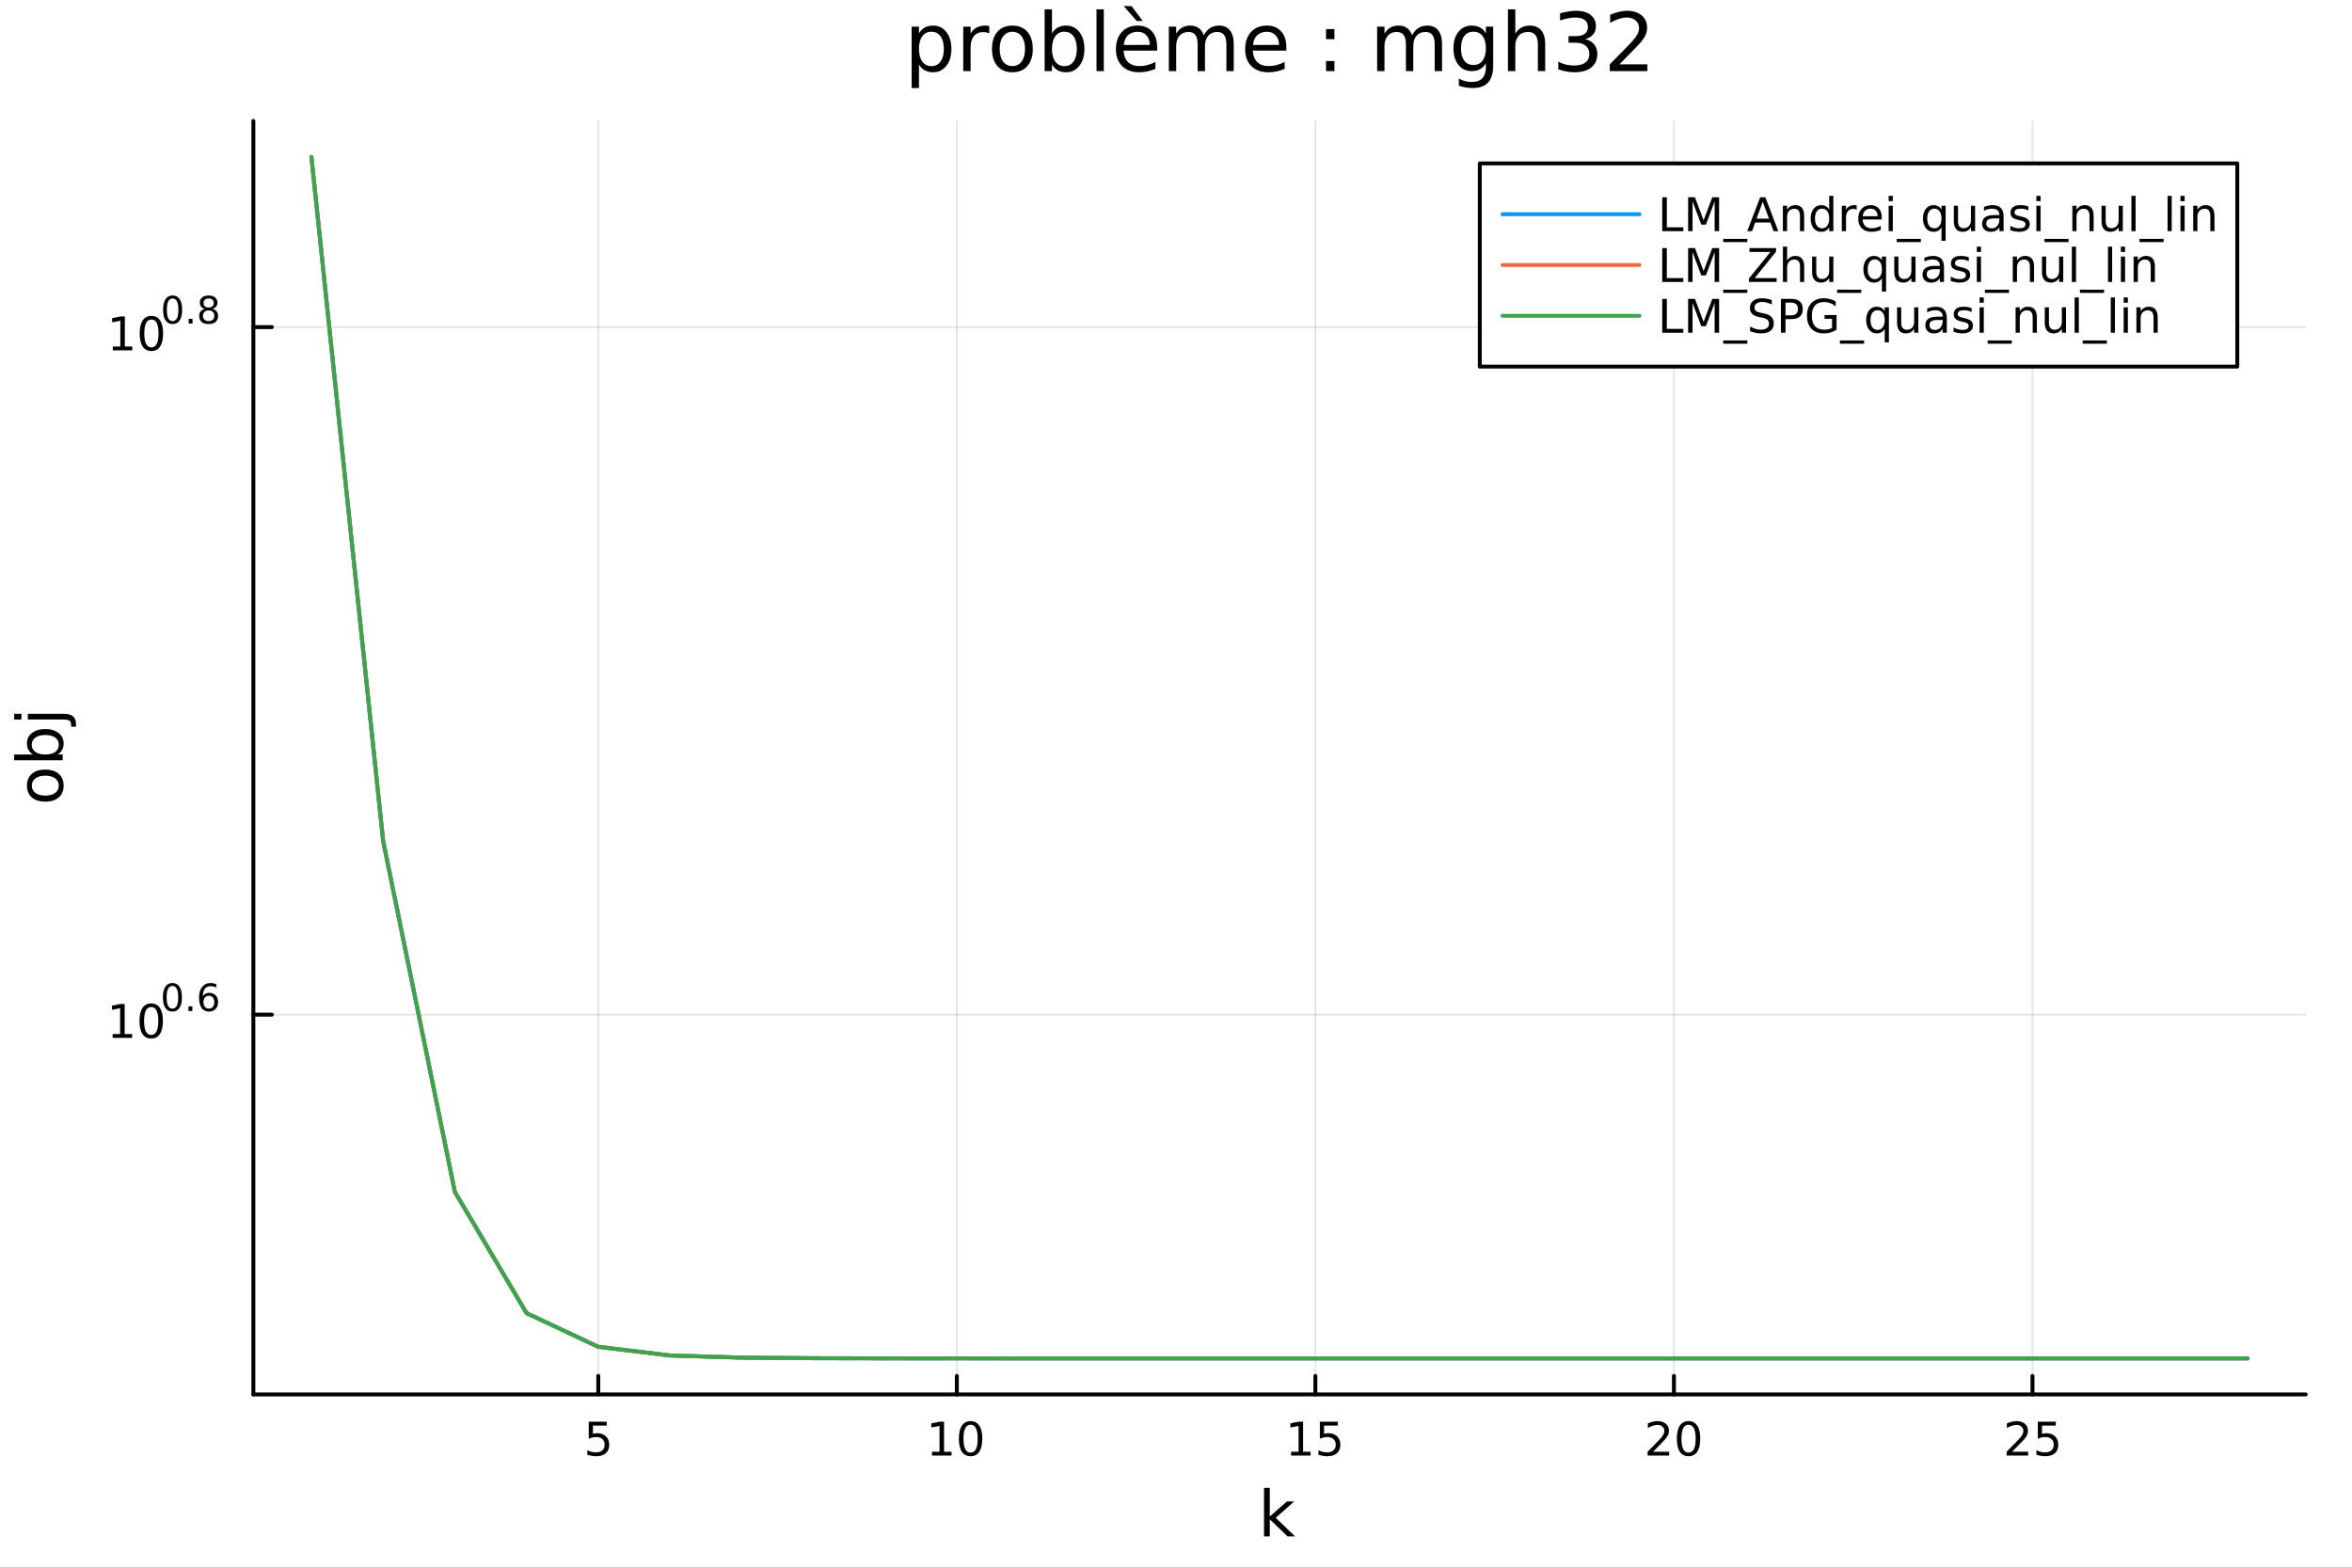 <?xml version="1.0" encoding="utf-8"?>
<svg xmlns="http://www.w3.org/2000/svg" xmlns:xlink="http://www.w3.org/1999/xlink" width="600" height="400" viewBox="0 0 2400 1600">
<rect x="0" y="0" width="2400" height="1600" fill="#333333" stroke="none"/>
<defs>
  <clipPath id="clip780">
    <rect x="0" y="0" width="2400" height="1600"/>
  </clipPath>
</defs>
<path clip-path="url(#clip780)" d="M0 1600 L2400 1600 L2400 0 L0 0  Z" fill="#ffffff" fill-rule="evenodd" fill-opacity="1"/>
<defs>
  <clipPath id="clip781">
    <rect x="480" y="0" width="1681" height="1600"/>
  </clipPath>
</defs>
<path clip-path="url(#clip780)" d="M258.519 1423.18 L2352.76 1423.18 L2352.76 123.472 L258.519 123.472  Z" fill="#ffffff" fill-rule="evenodd" fill-opacity="1"/>
<defs>
  <clipPath id="clip782">
    <rect x="258" y="123" width="2095" height="1301"/>
  </clipPath>
</defs>
<polyline clip-path="url(#clip782)" style="stroke:#000000; stroke-linecap:round; stroke-linejoin:round; stroke-width:2; stroke-opacity:0.1; fill:none" points="610.486,1423.18 610.486,123.472 "/>
<polyline clip-path="url(#clip782)" style="stroke:#000000; stroke-linecap:round; stroke-linejoin:round; stroke-width:2; stroke-opacity:0.1; fill:none" points="976.355,1423.18 976.355,123.472 "/>
<polyline clip-path="url(#clip782)" style="stroke:#000000; stroke-linecap:round; stroke-linejoin:round; stroke-width:2; stroke-opacity:0.1; fill:none" points="1342.22,1423.18 1342.22,123.472 "/>
<polyline clip-path="url(#clip782)" style="stroke:#000000; stroke-linecap:round; stroke-linejoin:round; stroke-width:2; stroke-opacity:0.1; fill:none" points="1708.09,1423.18 1708.09,123.472 "/>
<polyline clip-path="url(#clip782)" style="stroke:#000000; stroke-linecap:round; stroke-linejoin:round; stroke-width:2; stroke-opacity:0.1; fill:none" points="2073.96,1423.18 2073.96,123.472 "/>
<polyline clip-path="url(#clip780)" style="stroke:#000000; stroke-linecap:round; stroke-linejoin:round; stroke-width:4; stroke-opacity:1; fill:none" points="258.519,1423.18 2352.76,1423.18 "/>
<polyline clip-path="url(#clip780)" style="stroke:#000000; stroke-linecap:round; stroke-linejoin:round; stroke-width:4; stroke-opacity:1; fill:none" points="610.486,1423.18 610.486,1404.28 "/>
<polyline clip-path="url(#clip780)" style="stroke:#000000; stroke-linecap:round; stroke-linejoin:round; stroke-width:4; stroke-opacity:1; fill:none" points="976.355,1423.18 976.355,1404.28 "/>
<polyline clip-path="url(#clip780)" style="stroke:#000000; stroke-linecap:round; stroke-linejoin:round; stroke-width:4; stroke-opacity:1; fill:none" points="1342.22,1423.18 1342.22,1404.28 "/>
<polyline clip-path="url(#clip780)" style="stroke:#000000; stroke-linecap:round; stroke-linejoin:round; stroke-width:4; stroke-opacity:1; fill:none" points="1708.09,1423.18 1708.09,1404.28 "/>
<polyline clip-path="url(#clip780)" style="stroke:#000000; stroke-linecap:round; stroke-linejoin:round; stroke-width:4; stroke-opacity:1; fill:none" points="2073.96,1423.18 2073.96,1404.28 "/>
<path clip-path="url(#clip780)" d="M600.763 1451.02 L619.12 1451.02 L619.12 1454.96 L605.046 1454.96 L605.046 1463.43 Q606.064 1463.08 607.083 1462.92 Q608.101 1462.73 609.12 1462.73 Q614.907 1462.73 618.286 1465.9 Q621.666 1469.08 621.666 1474.49 Q621.666 1480.07 618.194 1483.17 Q614.722 1486.25 608.402 1486.25 Q606.226 1486.25 603.958 1485.88 Q601.712 1485.51 599.305 1484.77 L599.305 1480.07 Q601.388 1481.2 603.611 1481.76 Q605.833 1482.32 608.31 1482.32 Q612.314 1482.32 614.652 1480.21 Q616.99 1478.1 616.99 1474.49 Q616.99 1470.88 614.652 1468.77 Q612.314 1466.67 608.31 1466.67 Q606.435 1466.67 604.56 1467.08 Q602.708 1467.5 600.763 1468.38 L600.763 1451.02 Z" fill="#000000" fill-rule="nonzero" fill-opacity="1" /><path clip-path="url(#clip780)" d="M951.043 1481.64 L958.681 1481.64 L958.681 1455.28 L950.371 1456.95 L950.371 1452.69 L958.635 1451.02 L963.311 1451.02 L963.311 1481.64 L970.95 1481.64 L970.95 1485.58 L951.043 1485.58 L951.043 1481.64 Z" fill="#000000" fill-rule="nonzero" fill-opacity="1" /><path clip-path="url(#clip780)" d="M990.394 1454.1 Q986.783 1454.1 984.954 1457.66 Q983.149 1461.2 983.149 1468.33 Q983.149 1475.44 984.954 1479.01 Q986.783 1482.55 990.394 1482.55 Q994.029 1482.55 995.834 1479.01 Q997.663 1475.44 997.663 1468.33 Q997.663 1461.2 995.834 1457.66 Q994.029 1454.1 990.394 1454.1 M990.394 1450.39 Q996.204 1450.39 999.26 1455 Q1002.34 1459.58 1002.34 1468.33 Q1002.34 1477.06 999.26 1481.67 Q996.204 1486.25 990.394 1486.25 Q984.584 1486.25 981.505 1481.67 Q978.45 1477.06 978.45 1468.33 Q978.45 1459.58 981.505 1455 Q984.584 1450.39 990.394 1450.39 Z" fill="#000000" fill-rule="nonzero" fill-opacity="1" /><path clip-path="url(#clip780)" d="M1317.41 1481.64 L1325.05 1481.64 L1325.05 1455.28 L1316.74 1456.95 L1316.74 1452.69 L1325 1451.02 L1329.68 1451.02 L1329.68 1481.64 L1337.32 1481.64 L1337.32 1485.58 L1317.41 1485.58 L1317.41 1481.64 Z" fill="#000000" fill-rule="nonzero" fill-opacity="1" /><path clip-path="url(#clip780)" d="M1346.81 1451.02 L1365.16 1451.02 L1365.16 1454.96 L1351.09 1454.96 L1351.09 1463.43 Q1352.11 1463.08 1353.13 1462.92 Q1354.15 1462.73 1355.16 1462.73 Q1360.95 1462.73 1364.33 1465.9 Q1367.71 1469.08 1367.71 1474.49 Q1367.71 1480.07 1364.24 1483.17 Q1360.77 1486.25 1354.45 1486.25 Q1352.27 1486.25 1350 1485.88 Q1347.76 1485.51 1345.35 1484.77 L1345.35 1480.07 Q1347.43 1481.2 1349.65 1481.76 Q1351.88 1482.32 1354.35 1482.32 Q1358.36 1482.32 1360.7 1480.21 Q1363.03 1478.1 1363.03 1474.49 Q1363.03 1470.88 1360.7 1468.77 Q1358.36 1466.67 1354.35 1466.67 Q1352.48 1466.67 1350.6 1467.08 Q1348.75 1467.5 1346.81 1468.38 L1346.81 1451.02 Z" fill="#000000" fill-rule="nonzero" fill-opacity="1" /><path clip-path="url(#clip780)" d="M1686.87 1481.64 L1703.19 1481.64 L1703.19 1485.58 L1681.24 1485.58 L1681.24 1481.64 Q1683.9 1478.89 1688.49 1474.26 Q1693.09 1469.61 1694.27 1468.27 Q1696.52 1465.74 1697.4 1464.01 Q1698.3 1462.25 1698.3 1460.56 Q1698.3 1457.8 1696.36 1456.07 Q1694.44 1454.33 1691.33 1454.33 Q1689.14 1454.33 1686.68 1455.09 Q1684.25 1455.86 1681.47 1457.41 L1681.47 1452.69 Q1684.3 1451.55 1686.75 1450.97 Q1689.21 1450.39 1691.24 1450.39 Q1696.61 1450.39 1699.81 1453.08 Q1703 1455.77 1703 1460.26 Q1703 1462.39 1702.19 1464.31 Q1701.4 1466.2 1699.3 1468.8 Q1698.72 1469.47 1695.62 1472.69 Q1692.52 1475.88 1686.87 1481.64 Z" fill="#000000" fill-rule="nonzero" fill-opacity="1" /><path clip-path="url(#clip780)" d="M1723 1454.1 Q1719.39 1454.1 1717.56 1457.66 Q1715.76 1461.2 1715.76 1468.33 Q1715.76 1475.44 1717.56 1479.01 Q1719.39 1482.55 1723 1482.55 Q1726.64 1482.55 1728.44 1479.01 Q1730.27 1475.44 1730.27 1468.33 Q1730.27 1461.2 1728.44 1457.66 Q1726.64 1454.1 1723 1454.1 M1723 1450.39 Q1728.81 1450.39 1731.87 1455 Q1734.95 1459.58 1734.95 1468.33 Q1734.95 1477.06 1731.87 1481.67 Q1728.81 1486.25 1723 1486.25 Q1717.19 1486.25 1714.11 1481.67 Q1711.06 1477.06 1711.06 1468.33 Q1711.06 1459.58 1714.11 1455 Q1717.19 1450.39 1723 1450.39 Z" fill="#000000" fill-rule="nonzero" fill-opacity="1" /><path clip-path="url(#clip780)" d="M2053.23 1481.64 L2069.55 1481.64 L2069.55 1485.58 L2047.61 1485.58 L2047.61 1481.64 Q2050.27 1478.89 2054.85 1474.26 Q2059.46 1469.61 2060.64 1468.27 Q2062.89 1465.74 2063.77 1464.01 Q2064.67 1462.25 2064.67 1460.56 Q2064.67 1457.8 2062.73 1456.07 Q2060.8 1454.33 2057.7 1454.33 Q2055.5 1454.33 2053.05 1455.09 Q2050.62 1455.86 2047.84 1457.41 L2047.84 1452.69 Q2050.66 1451.55 2053.12 1450.97 Q2055.57 1450.39 2057.61 1450.39 Q2062.98 1450.39 2066.17 1453.08 Q2069.37 1455.77 2069.37 1460.26 Q2069.37 1462.39 2068.56 1464.31 Q2067.77 1466.2 2065.66 1468.8 Q2065.09 1469.47 2061.98 1472.69 Q2058.88 1475.88 2053.23 1481.64 Z" fill="#000000" fill-rule="nonzero" fill-opacity="1" /><path clip-path="url(#clip780)" d="M2079.41 1451.02 L2097.77 1451.02 L2097.77 1454.96 L2083.7 1454.96 L2083.7 1463.43 Q2084.72 1463.08 2085.73 1462.92 Q2086.75 1462.73 2087.77 1462.73 Q2093.56 1462.73 2096.94 1465.9 Q2100.32 1469.08 2100.32 1474.49 Q2100.32 1480.07 2096.85 1483.17 Q2093.37 1486.25 2087.05 1486.25 Q2084.88 1486.25 2082.61 1485.88 Q2080.36 1485.51 2077.96 1484.77 L2077.96 1480.07 Q2080.04 1481.2 2082.26 1481.76 Q2084.48 1482.32 2086.96 1482.32 Q2090.97 1482.32 2093.3 1480.21 Q2095.64 1478.1 2095.64 1474.49 Q2095.64 1470.88 2093.3 1468.77 Q2090.97 1466.67 2086.96 1466.67 Q2085.09 1466.67 2083.21 1467.08 Q2081.36 1467.5 2079.41 1468.38 L2079.41 1451.02 Z" fill="#000000" fill-rule="nonzero" fill-opacity="1" /><path clip-path="url(#clip780)" d="M1289.82 1518.52 L1295.71 1518.52 L1295.71 1547.77 L1313.18 1532.4 L1320.66 1532.4 L1301.75 1549.07 L1321.46 1568.04 L1313.82 1568.04 L1295.71 1550.63 L1295.71 1568.04 L1289.82 1568.04 L1289.82 1518.52 Z" fill="#000000" fill-rule="nonzero" fill-opacity="1" /><polyline clip-path="url(#clip782)" style="stroke:#000000; stroke-linecap:round; stroke-linejoin:round; stroke-width:2; stroke-opacity:0.1; fill:none" points="258.519,1035.55 2352.76,1035.55 "/>
<polyline clip-path="url(#clip782)" style="stroke:#000000; stroke-linecap:round; stroke-linejoin:round; stroke-width:2; stroke-opacity:0.1; fill:none" points="258.519,333.87 2352.76,333.87 "/>
<polyline clip-path="url(#clip780)" style="stroke:#000000; stroke-linecap:round; stroke-linejoin:round; stroke-width:4; stroke-opacity:1; fill:none" points="258.519,1423.18 258.519,123.472 "/>
<polyline clip-path="url(#clip780)" style="stroke:#000000; stroke-linecap:round; stroke-linejoin:round; stroke-width:4; stroke-opacity:1; fill:none" points="258.519,1035.55 277.417,1035.55 "/>
<polyline clip-path="url(#clip780)" style="stroke:#000000; stroke-linecap:round; stroke-linejoin:round; stroke-width:4; stroke-opacity:1; fill:none" points="258.519,333.87 277.417,333.87 "/>
<path clip-path="url(#clip780)" d="M114.931 1055.35 L122.57 1055.35 L122.57 1028.98 L114.26 1030.65 L114.26 1026.39 L122.524 1024.72 L127.2 1024.72 L127.2 1055.35 L134.839 1055.35 L134.839 1059.28 L114.931 1059.28 L114.931 1055.35 Z" fill="#000000" fill-rule="nonzero" fill-opacity="1" /><path clip-path="url(#clip780)" d="M154.283 1027.8 Q150.672 1027.8 148.843 1031.36 Q147.038 1034.91 147.038 1042.04 Q147.038 1049.14 148.843 1052.71 Q150.672 1056.25 154.283 1056.25 Q157.917 1056.25 159.723 1052.71 Q161.552 1049.14 161.552 1042.04 Q161.552 1034.91 159.723 1031.36 Q157.917 1027.8 154.283 1027.8 M154.283 1024.1 Q160.093 1024.1 163.149 1028.7 Q166.227 1033.29 166.227 1042.04 Q166.227 1050.76 163.149 1055.37 Q160.093 1059.95 154.283 1059.95 Q148.473 1059.95 145.394 1055.37 Q142.339 1050.76 142.339 1042.04 Q142.339 1033.29 145.394 1028.7 Q148.473 1024.1 154.283 1024.1 Z" fill="#000000" fill-rule="nonzero" fill-opacity="1" /><path clip-path="url(#clip780)" d="M175.932 1006.29 Q172.998 1006.29 171.512 1009.19 Q170.045 1012.07 170.045 1017.86 Q170.045 1023.63 171.512 1026.53 Q172.998 1029.41 175.932 1029.41 Q178.885 1029.41 180.352 1026.53 Q181.838 1023.63 181.838 1017.86 Q181.838 1012.07 180.352 1009.19 Q178.885 1006.29 175.932 1006.29 M175.932 1003.28 Q180.653 1003.28 183.136 1007.03 Q185.637 1010.75 185.637 1017.86 Q185.637 1024.95 183.136 1028.69 Q180.653 1032.42 175.932 1032.42 Q171.212 1032.42 168.71 1028.69 Q166.227 1024.95 166.227 1017.86 Q166.227 1010.75 168.71 1007.03 Q171.212 1003.28 175.932 1003.28 Z" fill="#000000" fill-rule="nonzero" fill-opacity="1" /><path clip-path="url(#clip780)" d="M192.314 1027.09 L196.282 1027.09 L196.282 1031.87 L192.314 1031.87 L192.314 1027.09 Z" fill="#000000" fill-rule="nonzero" fill-opacity="1" /><path clip-path="url(#clip780)" d="M213.153 1016.32 Q210.595 1016.32 209.09 1018.07 Q207.605 1019.82 207.605 1022.86 Q207.605 1025.89 209.09 1027.66 Q210.595 1029.41 213.153 1029.41 Q215.711 1029.41 217.197 1027.66 Q218.701 1025.89 218.701 1022.86 Q218.701 1019.82 217.197 1018.07 Q215.711 1016.32 213.153 1016.32 M220.695 1004.41 L220.695 1007.87 Q219.265 1007.2 217.798 1006.84 Q216.35 1006.48 214.921 1006.48 Q211.159 1006.48 209.166 1009.02 Q207.191 1011.56 206.909 1016.69 Q208.018 1015.06 209.692 1014.19 Q211.366 1013.31 213.379 1013.31 Q217.61 1013.31 220.055 1015.88 Q222.519 1018.44 222.519 1022.86 Q222.519 1027.19 219.961 1029.8 Q217.403 1032.42 213.153 1032.42 Q208.282 1032.42 205.705 1028.69 Q203.128 1024.95 203.128 1017.86 Q203.128 1011.2 206.288 1007.25 Q209.448 1003.28 214.77 1003.28 Q216.2 1003.28 217.648 1003.57 Q219.115 1003.85 220.695 1004.41 Z" fill="#000000" fill-rule="nonzero" fill-opacity="1" /><path clip-path="url(#clip780)" d="M115.138 353.663 L122.777 353.663 L122.777 327.297 L114.467 328.964 L114.467 324.705 L122.731 323.038 L127.407 323.038 L127.407 353.663 L135.046 353.663 L135.046 357.598 L115.138 357.598 L115.138 353.663 Z" fill="#000000" fill-rule="nonzero" fill-opacity="1" /><path clip-path="url(#clip780)" d="M154.49 326.117 Q150.879 326.117 149.05 329.681 Q147.245 333.223 147.245 340.353 Q147.245 347.459 149.05 351.024 Q150.879 354.566 154.49 354.566 Q158.124 354.566 159.93 351.024 Q161.758 347.459 161.758 340.353 Q161.758 333.223 159.93 329.681 Q158.124 326.117 154.49 326.117 M154.49 322.413 Q160.3 322.413 163.356 327.019 Q166.434 331.603 166.434 340.353 Q166.434 349.079 163.356 353.686 Q160.3 358.269 154.49 358.269 Q148.68 358.269 145.601 353.686 Q142.546 349.079 142.546 340.353 Q142.546 331.603 145.601 327.019 Q148.68 322.413 154.49 322.413 Z" fill="#000000" fill-rule="nonzero" fill-opacity="1" /><path clip-path="url(#clip780)" d="M176.139 304.609 Q173.205 304.609 171.719 307.505 Q170.252 310.383 170.252 316.176 Q170.252 321.95 171.719 324.846 Q173.205 327.724 176.139 327.724 Q179.092 327.724 180.559 324.846 Q182.045 321.95 182.045 316.176 Q182.045 310.383 180.559 307.505 Q179.092 304.609 176.139 304.609 M176.139 301.6 Q180.86 301.6 183.343 305.342 Q185.844 309.066 185.844 316.176 Q185.844 323.266 183.343 327.009 Q180.86 330.733 176.139 330.733 Q171.418 330.733 168.917 327.009 Q166.434 323.266 166.434 316.176 Q166.434 309.066 168.917 305.342 Q171.418 301.6 176.139 301.6 Z" fill="#000000" fill-rule="nonzero" fill-opacity="1" /><path clip-path="url(#clip780)" d="M192.521 325.41 L196.489 325.41 L196.489 330.188 L192.521 330.188 L192.521 325.41 Z" fill="#000000" fill-rule="nonzero" fill-opacity="1" /><path clip-path="url(#clip780)" d="M212.89 316.853 Q210.181 316.853 208.62 318.301 Q207.078 319.749 207.078 322.288 Q207.078 324.827 208.62 326.276 Q210.181 327.724 212.89 327.724 Q215.598 327.724 217.159 326.276 Q218.72 324.809 218.72 322.288 Q218.72 319.749 217.159 318.301 Q215.617 316.853 212.89 316.853 M209.09 315.235 Q206.645 314.634 205.272 312.96 Q203.918 311.286 203.918 308.878 Q203.918 305.512 206.307 303.556 Q208.714 301.6 212.89 301.6 Q217.084 301.6 219.472 303.556 Q221.861 305.512 221.861 308.878 Q221.861 311.286 220.488 312.96 Q219.134 314.634 216.708 315.235 Q219.453 315.875 220.977 317.737 Q222.519 319.599 222.519 322.288 Q222.519 326.37 220.018 328.551 Q217.535 330.733 212.89 330.733 Q208.244 330.733 205.743 328.551 Q203.26 326.37 203.26 322.288 Q203.26 319.599 204.802 317.737 Q206.344 315.875 209.09 315.235 M207.699 309.236 Q207.699 311.417 209.053 312.64 Q210.426 313.862 212.89 313.862 Q215.335 313.862 216.708 312.64 Q218.099 311.417 218.099 309.236 Q218.099 307.054 216.708 305.832 Q215.335 304.609 212.89 304.609 Q210.426 304.609 209.053 305.832 Q207.699 307.054 207.699 309.236 Z" fill="#000000" fill-rule="nonzero" fill-opacity="1" /><path clip-path="url(#clip780)" d="M32.462 801.797 Q32.462 806.507 36.154 809.244 Q39.815 811.982 46.212 811.982 Q52.609 811.982 56.302 809.276 Q59.962 806.539 59.962 801.797 Q59.962 797.118 56.27 794.381 Q52.578 791.643 46.212 791.643 Q39.878 791.643 36.186 794.381 Q32.462 797.118 32.462 801.797 M27.497 801.797 Q27.497 794.158 32.462 789.797 Q37.427 785.437 46.212 785.437 Q54.965 785.437 59.962 789.797 Q64.927 794.158 64.927 801.797 Q64.927 809.467 59.962 813.828 Q54.965 818.156 46.212 818.156 Q37.427 818.156 32.462 813.828 Q27.497 809.467 27.497 801.797 Z" fill="#000000" fill-rule="nonzero" fill-opacity="1" /><path clip-path="url(#clip780)" d="M46.212 750.139 Q39.751 750.139 36.09 752.812 Q32.398 755.454 32.398 760.101 Q32.398 764.748 36.09 767.422 Q39.751 770.064 46.212 770.064 Q52.673 770.064 56.365 767.422 Q60.026 764.748 60.026 760.101 Q60.026 755.454 56.365 752.812 Q52.673 750.139 46.212 750.139 M33.767 770.064 Q30.584 768.218 29.056 765.417 Q27.497 762.584 27.497 758.669 Q27.497 752.176 32.653 748.134 Q37.809 744.06 46.212 744.06 Q54.615 744.06 59.771 748.134 Q64.927 752.176 64.927 758.669 Q64.927 762.584 63.399 765.417 Q61.84 768.218 58.657 770.064 L64.004 770.064 L64.004 775.952 L14.479 775.952 L14.479 770.064 L33.767 770.064 Z" fill="#000000" fill-rule="nonzero" fill-opacity="1" /><path clip-path="url(#clip780)" d="M28.356 734.352 L28.356 728.495 L64.641 728.495 Q71.452 728.495 74.508 731.105 Q77.563 733.684 77.563 739.445 L77.563 741.673 L72.598 741.673 L72.598 740.113 Q72.598 736.771 71.038 735.561 Q69.51 734.352 64.641 734.352 L28.356 734.352 M14.479 734.352 L14.479 728.495 L21.895 728.495 L21.895 734.352 L14.479 734.352 Z" fill="#000000" fill-rule="nonzero" fill-opacity="1" /><path clip-path="url(#clip780)" d="M937.734 65.77 L937.734 89.833 L930.24 89.833 L930.24 27.206 L937.734 27.206 L937.734 34.092 Q940.084 30.041 943.649 28.097 Q947.254 26.112 952.237 26.112 Q960.5 26.112 965.645 32.675 Q970.83 39.237 970.83 49.931 Q970.83 60.626 965.645 67.188 Q960.5 73.751 952.237 73.751 Q947.254 73.751 943.649 71.806 Q940.084 69.821 937.734 65.77 M963.093 49.931 Q963.093 41.708 959.69 37.05 Q956.328 32.35 950.414 32.35 Q944.499 32.35 941.097 37.05 Q937.734 41.708 937.734 49.931 Q937.734 58.155 941.097 62.854 Q944.499 67.512 950.414 67.512 Q956.328 67.512 959.69 62.854 Q963.093 58.155 963.093 49.931 Z" fill="#000000" fill-rule="nonzero" fill-opacity="1" /><path clip-path="url(#clip780)" d="M1009.48 34.173 Q1008.22 33.444 1006.72 33.12 Q1005.26 32.756 1003.48 32.756 Q997.161 32.756 993.758 36.888 Q990.396 40.979 990.396 48.676 L990.396 72.576 L982.902 72.576 L982.902 27.206 L990.396 27.206 L990.396 34.254 Q992.746 30.122 996.513 28.138 Q1000.28 26.112 1005.67 26.112 Q1006.44 26.112 1007.37 26.234 Q1008.3 26.315 1009.44 26.517 L1009.48 34.173 Z" fill="#000000" fill-rule="nonzero" fill-opacity="1" /><path clip-path="url(#clip780)" d="M1033.05 32.431 Q1027.06 32.431 1023.57 37.131 Q1020.09 41.789 1020.09 49.931 Q1020.09 58.074 1023.53 62.773 Q1027.02 67.431 1033.05 67.431 Q1039.01 67.431 1042.49 62.732 Q1045.97 58.033 1045.97 49.931 Q1045.97 41.87 1042.49 37.171 Q1039.01 32.431 1033.05 32.431 M1033.05 26.112 Q1042.77 26.112 1048.32 32.431 Q1053.87 38.751 1053.87 49.931 Q1053.87 61.071 1048.32 67.431 Q1042.77 73.751 1033.05 73.751 Q1023.29 73.751 1017.74 67.431 Q1012.23 61.071 1012.23 49.931 Q1012.23 38.751 1017.74 32.431 Q1023.29 26.112 1033.05 26.112 Z" fill="#000000" fill-rule="nonzero" fill-opacity="1" /><path clip-path="url(#clip780)" d="M1098.8 49.931 Q1098.8 41.708 1095.4 37.05 Q1092.03 32.35 1086.12 32.35 Q1080.2 32.35 1076.8 37.05 Q1073.44 41.708 1073.44 49.931 Q1073.44 58.155 1076.8 62.854 Q1080.2 67.512 1086.12 67.512 Q1092.03 67.512 1095.4 62.854 Q1098.8 58.155 1098.8 49.931 M1073.44 34.092 Q1075.79 30.041 1079.35 28.097 Q1082.96 26.112 1087.94 26.112 Q1096.21 26.112 1101.35 32.675 Q1106.54 39.237 1106.54 49.931 Q1106.54 60.626 1101.35 67.188 Q1096.21 73.751 1087.94 73.751 Q1082.96 73.751 1079.35 71.806 Q1075.79 69.821 1073.44 65.77 L1073.44 72.576 L1065.95 72.576 L1065.95 9.544 L1073.44 9.544 L1073.44 34.092 Z" fill="#000000" fill-rule="nonzero" fill-opacity="1" /><path clip-path="url(#clip780)" d="M1118.89 9.544 L1126.34 9.544 L1126.34 72.576 L1118.89 72.576 L1118.89 9.544 Z" fill="#000000" fill-rule="nonzero" fill-opacity="1" /><path clip-path="url(#clip780)" d="M1180.75 48.028 L1180.75 51.673 L1146.48 51.673 Q1146.96 59.37 1151.1 63.421 Q1155.27 67.431 1162.68 67.431 Q1166.98 67.431 1170.99 66.378 Q1175.04 65.325 1179.01 63.218 L1179.01 70.267 Q1175 71.968 1170.78 72.86 Q1166.57 73.751 1162.24 73.751 Q1151.38 73.751 1145.02 67.431 Q1138.7 61.112 1138.7 50.337 Q1138.7 39.197 1144.7 32.675 Q1150.73 26.112 1160.94 26.112 Q1170.09 26.112 1175.4 32.026 Q1180.75 37.9 1180.75 48.028 M1173.29 45.84 Q1173.21 39.723 1169.85 36.077 Q1166.53 32.431 1161.02 32.431 Q1154.78 32.431 1151.01 35.956 Q1147.29 39.48 1146.72 45.88 L1173.29 45.84 M1154.62 6.222 L1166.04 21.373 L1159.85 21.373 L1146.64 6.222 L1154.62 6.222 Z" fill="#000000" fill-rule="nonzero" fill-opacity="1" /><path clip-path="url(#clip780)" d="M1228.31 35.915 Q1231.1 30.892 1234.99 28.502 Q1238.88 26.112 1244.14 26.112 Q1251.23 26.112 1255.08 31.095 Q1258.93 36.037 1258.93 45.192 L1258.93 72.576 L1251.44 72.576 L1251.44 45.435 Q1251.44 38.913 1249.13 35.753 Q1246.82 32.594 1242.08 32.594 Q1236.29 32.594 1232.92 36.442 Q1229.56 40.29 1229.56 46.934 L1229.56 72.576 L1222.07 72.576 L1222.07 45.435 Q1222.07 38.873 1219.76 35.753 Q1217.45 32.594 1212.63 32.594 Q1206.92 32.594 1203.55 36.482 Q1200.19 40.331 1200.19 46.934 L1200.19 72.576 L1192.7 72.576 L1192.7 27.206 L1200.19 27.206 L1200.19 34.254 Q1202.74 30.082 1206.31 28.097 Q1209.87 26.112 1214.78 26.112 Q1219.72 26.112 1223.16 28.624 Q1226.64 31.135 1228.31 35.915 Z" fill="#000000" fill-rule="nonzero" fill-opacity="1" /><path clip-path="url(#clip780)" d="M1312.61 48.028 L1312.61 51.673 L1278.33 51.673 Q1278.82 59.37 1282.95 63.421 Q1287.12 67.431 1294.54 67.431 Q1298.83 67.431 1302.84 66.378 Q1306.89 65.325 1310.86 63.218 L1310.86 70.267 Q1306.85 71.968 1302.64 72.86 Q1298.43 73.751 1294.09 73.751 Q1283.24 73.751 1276.88 67.431 Q1270.56 61.112 1270.56 50.337 Q1270.56 39.197 1276.55 32.675 Q1282.59 26.112 1292.8 26.112 Q1301.95 26.112 1307.26 32.026 Q1312.61 37.9 1312.61 48.028 M1305.15 45.84 Q1305.07 39.723 1301.71 36.077 Q1298.39 32.431 1292.88 32.431 Q1286.64 32.431 1282.87 35.956 Q1279.14 39.48 1278.58 45.88 L1305.15 45.84 Z" fill="#000000" fill-rule="nonzero" fill-opacity="1" /><path clip-path="url(#clip780)" d="M1353.11 62.287 L1361.66 62.287 L1361.66 72.576 L1353.11 72.576 L1353.11 62.287 M1353.11 29.677 L1361.66 29.677 L1361.66 39.966 L1353.11 39.966 L1353.11 29.677 Z" fill="#000000" fill-rule="nonzero" fill-opacity="1" /><path clip-path="url(#clip780)" d="M1440.86 35.915 Q1443.65 30.892 1447.54 28.502 Q1451.43 26.112 1456.7 26.112 Q1463.78 26.112 1467.63 31.095 Q1471.48 36.037 1471.48 45.192 L1471.48 72.576 L1463.99 72.576 L1463.99 45.435 Q1463.99 38.913 1461.68 35.753 Q1459.37 32.594 1454.63 32.594 Q1448.84 32.594 1445.47 36.442 Q1442.11 40.29 1442.11 46.934 L1442.11 72.576 L1434.62 72.576 L1434.62 45.435 Q1434.62 38.873 1432.31 35.753 Q1430 32.594 1425.18 32.594 Q1419.47 32.594 1416.11 36.482 Q1412.74 40.331 1412.74 46.934 L1412.74 72.576 L1405.25 72.576 L1405.25 27.206 L1412.74 27.206 L1412.74 34.254 Q1415.3 30.082 1418.86 28.097 Q1422.43 26.112 1427.33 26.112 Q1432.27 26.112 1435.71 28.624 Q1439.2 31.135 1440.86 35.915 Z" fill="#000000" fill-rule="nonzero" fill-opacity="1" /><path clip-path="url(#clip780)" d="M1516.2 49.364 Q1516.2 41.263 1512.84 36.806 Q1509.52 32.35 1503.48 32.35 Q1497.49 32.35 1494.13 36.806 Q1490.8 41.263 1490.8 49.364 Q1490.8 57.426 1494.13 61.882 Q1497.49 66.338 1503.48 66.338 Q1509.52 66.338 1512.84 61.882 Q1516.2 57.426 1516.2 49.364 M1523.66 66.945 Q1523.66 78.531 1518.51 84.162 Q1513.37 89.833 1502.75 89.833 Q1498.83 89.833 1495.34 89.225 Q1491.86 88.658 1488.58 87.443 L1488.58 80.192 Q1491.86 81.974 1495.06 82.825 Q1498.26 83.675 1501.58 83.675 Q1508.91 83.675 1512.56 79.827 Q1516.2 76.019 1516.2 68.282 L1516.2 64.596 Q1513.89 68.606 1510.29 70.591 Q1506.68 72.576 1501.66 72.576 Q1493.32 72.576 1488.21 66.216 Q1483.11 59.856 1483.11 49.364 Q1483.11 38.832 1488.21 32.472 Q1493.32 26.112 1501.66 26.112 Q1506.68 26.112 1510.29 28.097 Q1513.89 30.082 1516.2 34.092 L1516.2 27.206 L1523.66 27.206 L1523.66 66.945 Z" fill="#000000" fill-rule="nonzero" fill-opacity="1" /><path clip-path="url(#clip780)" d="M1576.72 45.192 L1576.72 72.576 L1569.27 72.576 L1569.27 45.435 Q1569.27 38.994 1566.76 35.794 Q1564.25 32.594 1559.22 32.594 Q1553.19 32.594 1549.7 36.442 Q1546.22 40.29 1546.22 46.934 L1546.22 72.576 L1538.73 72.576 L1538.73 9.544 L1546.22 9.544 L1546.22 34.254 Q1548.89 30.163 1552.5 28.138 Q1556.15 26.112 1560.88 26.112 Q1568.7 26.112 1572.71 30.973 Q1576.72 35.794 1576.72 45.192 Z" fill="#000000" fill-rule="nonzero" fill-opacity="1" /><path clip-path="url(#clip780)" d="M1617.44 39.966 Q1623.31 41.222 1626.59 45.192 Q1629.91 49.162 1629.91 54.995 Q1629.91 63.948 1623.76 68.849 Q1617.6 73.751 1606.26 73.751 Q1602.45 73.751 1598.4 72.981 Q1594.39 72.252 1590.09 70.753 L1590.09 62.854 Q1593.49 64.839 1597.55 65.852 Q1601.6 66.864 1606.01 66.864 Q1613.71 66.864 1617.72 63.826 Q1621.77 60.788 1621.77 54.995 Q1621.77 49.648 1618 46.65 Q1614.28 43.612 1607.59 43.612 L1600.54 43.612 L1600.54 36.888 L1607.92 36.888 Q1613.95 36.888 1617.15 34.498 Q1620.35 32.067 1620.35 27.53 Q1620.35 22.871 1617.03 20.4 Q1613.75 17.889 1607.59 17.889 Q1604.23 17.889 1600.38 18.618 Q1596.53 19.347 1591.91 20.887 L1591.91 13.595 Q1596.57 12.299 1600.62 11.65 Q1604.72 11.002 1608.32 11.002 Q1617.64 11.002 1623.07 15.256 Q1628.49 19.469 1628.49 26.679 Q1628.49 31.702 1625.62 35.186 Q1622.74 38.629 1617.44 39.966 Z" fill="#000000" fill-rule="nonzero" fill-opacity="1" /><path clip-path="url(#clip780)" d="M1652.48 65.689 L1681.03 65.689 L1681.03 72.576 L1642.63 72.576 L1642.63 65.689 Q1647.29 60.869 1655.31 52.767 Q1663.37 44.625 1665.44 42.275 Q1669.37 37.86 1670.91 34.822 Q1672.49 31.743 1672.49 28.786 Q1672.49 23.965 1669.08 20.927 Q1665.72 17.889 1660.29 17.889 Q1656.45 17.889 1652.15 19.226 Q1647.9 20.562 1643.04 23.276 L1643.04 15.013 Q1647.98 13.028 1652.27 12.015 Q1656.57 11.002 1660.13 11.002 Q1669.53 11.002 1675.12 15.701 Q1680.71 20.4 1680.71 28.259 Q1680.71 31.986 1679.29 35.348 Q1677.92 38.67 1674.23 43.207 Q1673.22 44.382 1667.79 50.013 Q1662.36 55.603 1652.48 65.689 Z" fill="#000000" fill-rule="nonzero" fill-opacity="1" /><polyline clip-path="url(#clip782)" style="stroke:#009af9; stroke-linecap:round; stroke-linejoin:round; stroke-width:4; stroke-opacity:1; fill:none" points="317.79,160.256 390.964,858.326 464.138,1216.4 537.312,1340.21 610.486,1374.58 683.659,1383.43 756.833,1385.65 830.007,1386.21 903.181,1386.35 976.355,1386.38 1049.53,1386.39 1122.7,1386.39 1195.88,1386.4 1269.05,1386.4 1342.22,1386.4 1415.4,1386.4 1488.57,1386.4 1561.75,1386.4 1634.92,1386.4 1708.09,1386.4 1781.27,1386.4 1854.44,1386.4 1927.62,1386.4 2000.79,1386.4 2073.96,1386.4 2147.14,1386.4 2220.31,1386.4 2293.49,1386.4 "/>
<polyline clip-path="url(#clip782)" style="stroke:#e26f46; stroke-linecap:round; stroke-linejoin:round; stroke-width:4; stroke-opacity:1; fill:none" points="317.79,160.256 390.964,858.326 464.138,1216.4 537.312,1340.21 610.486,1374.58 683.659,1383.43 756.833,1385.65 830.007,1386.21 903.181,1386.35 976.355,1386.38 1049.53,1386.39 1122.7,1386.39 1195.88,1386.4 1269.05,1386.4 1342.22,1386.4 1415.4,1386.4 1488.57,1386.4 1561.75,1386.4 1634.92,1386.4 1708.09,1386.4 1781.27,1386.4 1854.44,1386.4 1927.62,1386.4 2000.79,1386.4 2073.96,1386.4 2147.14,1386.4 2220.31,1386.4 2293.49,1386.4 "/>
<polyline clip-path="url(#clip782)" style="stroke:#3da44d; stroke-linecap:round; stroke-linejoin:round; stroke-width:4; stroke-opacity:1; fill:none" points="317.79,160.256 390.964,858.326 464.138,1216.4 537.312,1340.21 610.486,1374.58 683.659,1383.43 756.833,1385.65 830.007,1386.21 903.181,1386.35 976.355,1386.38 1049.53,1386.39 1122.7,1386.39 1195.88,1386.4 1269.05,1386.4 1342.22,1386.4 1415.4,1386.4 1488.57,1386.4 1561.75,1386.4 1634.92,1386.4 1708.09,1386.4 1781.27,1386.4 1854.44,1386.4 1927.62,1386.4 2000.79,1386.4 2073.96,1386.4 2147.14,1386.4 2220.31,1386.4 2293.49,1386.4 "/>
<path clip-path="url(#clip780)" d="M1510.01 374.156 L2282.95 374.156 L2282.95 166.796 L1510.01 166.796  Z" fill="#ffffff" fill-rule="evenodd" fill-opacity="1"/>
<polyline clip-path="url(#clip780)" style="stroke:#000000; stroke-linecap:round; stroke-linejoin:round; stroke-width:4; stroke-opacity:1; fill:none" points="1510.01,374.156 2282.95,374.156 2282.95,166.796 1510.01,166.796 1510.01,374.156 "/>
<polyline clip-path="url(#clip780)" style="stroke:#009af9; stroke-linecap:round; stroke-linejoin:round; stroke-width:4; stroke-opacity:1; fill:none" points="1533.28,218.636 1672.89,218.636 "/>
<path clip-path="url(#clip780)" d="M1696.16 201.356 L1700.84 201.356 L1700.84 231.981 L1717.67 231.981 L1717.67 235.916 L1696.16 235.916 L1696.16 201.356 Z" fill="#000000" fill-rule="nonzero" fill-opacity="1" /><path clip-path="url(#clip780)" d="M1722.58 201.356 L1729.54 201.356 L1738.36 224.874 L1747.23 201.356 L1754.2 201.356 L1754.2 235.916 L1749.64 235.916 L1749.64 205.569 L1740.72 229.272 L1736.02 229.272 L1727.11 205.569 L1727.11 235.916 L1722.58 235.916 L1722.58 201.356 Z" fill="#000000" fill-rule="nonzero" fill-opacity="1" /><path clip-path="url(#clip780)" d="M1782.99 243.786 L1782.99 247.096 L1758.36 247.096 L1758.36 243.786 L1782.99 243.786 Z" fill="#000000" fill-rule="nonzero" fill-opacity="1" /><path clip-path="url(#clip780)" d="M1798.73 205.962 L1792.39 223.161 L1805.1 223.161 L1798.73 205.962 M1796.09 201.356 L1801.39 201.356 L1814.57 235.916 L1809.7 235.916 L1806.56 227.05 L1790.98 227.05 L1787.83 235.916 L1782.9 235.916 L1796.09 201.356 Z" fill="#000000" fill-rule="nonzero" fill-opacity="1" /><path clip-path="url(#clip780)" d="M1840.98 220.268 L1840.98 235.916 L1836.72 235.916 L1836.72 220.407 Q1836.72 216.726 1835.28 214.897 Q1833.85 213.069 1830.98 213.069 Q1827.53 213.069 1825.54 215.268 Q1823.55 217.467 1823.55 221.263 L1823.55 235.916 L1819.26 235.916 L1819.26 209.99 L1823.55 209.99 L1823.55 214.018 Q1825.07 211.68 1827.13 210.522 Q1829.22 209.365 1831.93 209.365 Q1836.39 209.365 1838.69 212.143 Q1840.98 214.897 1840.98 220.268 Z" fill="#000000" fill-rule="nonzero" fill-opacity="1" /><path clip-path="url(#clip780)" d="M1866.53 213.925 L1866.53 199.897 L1870.79 199.897 L1870.79 235.916 L1866.53 235.916 L1866.53 232.027 Q1865.19 234.342 1863.13 235.476 Q1861.09 236.587 1858.22 236.587 Q1853.52 236.587 1850.56 232.837 Q1847.62 229.087 1847.62 222.976 Q1847.62 216.865 1850.56 213.115 Q1853.52 209.365 1858.22 209.365 Q1861.09 209.365 1863.13 210.499 Q1865.19 211.61 1866.53 213.925 M1852.02 222.976 Q1852.02 227.675 1853.94 230.36 Q1855.88 233.022 1859.26 233.022 Q1862.64 233.022 1864.59 230.36 Q1866.53 227.675 1866.53 222.976 Q1866.53 218.277 1864.59 215.615 Q1862.64 212.93 1859.26 212.93 Q1855.88 212.93 1853.94 215.615 Q1852.02 218.277 1852.02 222.976 Z" fill="#000000" fill-rule="nonzero" fill-opacity="1" /><path clip-path="url(#clip780)" d="M1894.59 213.971 Q1893.87 213.555 1893.01 213.37 Q1892.18 213.161 1891.16 213.161 Q1887.55 213.161 1885.61 215.522 Q1883.69 217.86 1883.69 222.258 L1883.69 235.916 L1879.4 235.916 L1879.4 209.99 L1883.69 209.99 L1883.69 214.018 Q1885.03 211.657 1887.18 210.522 Q1889.33 209.365 1892.41 209.365 Q1892.85 209.365 1893.38 209.434 Q1893.92 209.481 1894.56 209.596 L1894.59 213.971 Z" fill="#000000" fill-rule="nonzero" fill-opacity="1" /><path clip-path="url(#clip780)" d="M1920.19 221.888 L1920.19 223.971 L1900.61 223.971 Q1900.88 228.369 1903.25 230.684 Q1905.63 232.976 1909.87 232.976 Q1912.32 232.976 1914.61 232.374 Q1916.93 231.772 1919.19 230.569 L1919.19 234.596 Q1916.9 235.568 1914.5 236.078 Q1912.09 236.587 1909.61 236.587 Q1903.41 236.587 1899.77 232.976 Q1896.16 229.365 1896.16 223.207 Q1896.16 216.842 1899.59 213.115 Q1903.04 209.365 1908.87 209.365 Q1914.1 209.365 1917.13 212.745 Q1920.19 216.101 1920.19 221.888 M1915.93 220.638 Q1915.88 217.143 1913.96 215.059 Q1912.06 212.976 1908.92 212.976 Q1905.35 212.976 1903.2 214.99 Q1901.07 217.004 1900.75 220.661 L1915.93 220.638 Z" fill="#000000" fill-rule="nonzero" fill-opacity="1" /><path clip-path="url(#clip780)" d="M1927.18 209.99 L1931.44 209.99 L1931.44 235.916 L1927.18 235.916 L1927.18 209.99 M1927.18 199.897 L1931.44 199.897 L1931.44 205.291 L1927.18 205.291 L1927.18 199.897 Z" fill="#000000" fill-rule="nonzero" fill-opacity="1" /><path clip-path="url(#clip780)" d="M1960.05 243.786 L1960.05 247.096 L1935.42 247.096 L1935.42 243.786 L1960.05 243.786 Z" fill="#000000" fill-rule="nonzero" fill-opacity="1" /><path clip-path="url(#clip780)" d="M1966.6 222.976 Q1966.6 227.675 1968.52 230.36 Q1970.47 233.022 1973.85 233.022 Q1977.23 233.022 1979.17 230.36 Q1981.12 227.675 1981.12 222.976 Q1981.12 218.277 1979.17 215.615 Q1977.23 212.93 1973.85 212.93 Q1970.47 212.93 1968.52 215.615 Q1966.6 218.277 1966.6 222.976 M1981.12 232.027 Q1979.77 234.342 1977.71 235.476 Q1975.68 236.587 1972.81 236.587 Q1968.11 236.587 1965.14 232.837 Q1962.2 229.087 1962.2 222.976 Q1962.2 216.865 1965.14 213.115 Q1968.11 209.365 1972.81 209.365 Q1975.68 209.365 1977.71 210.499 Q1979.77 211.61 1981.12 213.925 L1981.12 209.99 L1985.37 209.99 L1985.37 245.777 L1981.12 245.777 L1981.12 232.027 Z" fill="#000000" fill-rule="nonzero" fill-opacity="1" /><path clip-path="url(#clip780)" d="M1993.71 225.684 L1993.71 209.99 L1997.97 209.99 L1997.97 225.522 Q1997.97 229.203 1999.4 231.055 Q2000.84 232.883 2003.71 232.883 Q2007.16 232.883 2009.15 230.684 Q2011.16 228.485 2011.16 224.689 L2011.16 209.99 L2015.42 209.99 L2015.42 235.916 L2011.16 235.916 L2011.16 231.934 Q2009.61 234.295 2007.55 235.453 Q2005.51 236.587 2002.81 236.587 Q1998.34 236.587 1996.02 233.809 Q1993.71 231.031 1993.71 225.684 M2004.43 209.365 L2004.43 209.365 Z" fill="#000000" fill-rule="nonzero" fill-opacity="1" /><path clip-path="url(#clip780)" d="M2035.98 222.883 Q2030.81 222.883 2028.82 224.064 Q2026.83 225.244 2026.83 228.092 Q2026.83 230.36 2028.31 231.703 Q2029.82 233.022 2032.39 233.022 Q2035.93 233.022 2038.06 230.522 Q2040.21 227.999 2040.21 223.832 L2040.21 222.883 L2035.98 222.883 M2044.47 221.124 L2044.47 235.916 L2040.21 235.916 L2040.21 231.981 Q2038.75 234.342 2036.58 235.476 Q2034.4 236.587 2031.25 236.587 Q2027.27 236.587 2024.91 234.365 Q2022.57 232.119 2022.57 228.369 Q2022.57 223.994 2025.49 221.772 Q2028.43 219.55 2034.24 219.55 L2040.21 219.55 L2040.21 219.133 Q2040.21 216.194 2038.27 214.596 Q2036.35 212.976 2032.85 212.976 Q2030.63 212.976 2028.52 213.508 Q2026.42 214.041 2024.47 215.106 L2024.47 211.17 Q2026.81 210.268 2029.01 209.828 Q2031.21 209.365 2033.29 209.365 Q2038.92 209.365 2041.69 212.282 Q2044.47 215.198 2044.47 221.124 Z" fill="#000000" fill-rule="nonzero" fill-opacity="1" /><path clip-path="url(#clip780)" d="M2069.77 210.754 L2069.77 214.782 Q2067.97 213.856 2066.02 213.393 Q2064.08 212.93 2061.99 212.93 Q2058.82 212.93 2057.23 213.902 Q2055.65 214.874 2055.65 216.819 Q2055.65 218.3 2056.79 219.157 Q2057.92 219.99 2061.35 220.754 L2062.8 221.078 Q2067.34 222.05 2069.24 223.832 Q2071.16 225.592 2071.16 228.763 Q2071.16 232.374 2068.29 234.481 Q2065.44 236.587 2060.44 236.587 Q2058.36 236.587 2056.09 236.17 Q2053.85 235.777 2051.35 234.967 L2051.35 230.569 Q2053.71 231.795 2056 232.42 Q2058.29 233.022 2060.54 233.022 Q2063.55 233.022 2065.17 232.004 Q2066.79 230.962 2066.79 229.087 Q2066.79 227.351 2065.61 226.425 Q2064.45 225.499 2060.49 224.643 L2059.01 224.295 Q2055.05 223.462 2053.29 221.749 Q2051.53 220.013 2051.53 217.004 Q2051.53 213.346 2054.12 211.356 Q2056.72 209.365 2061.49 209.365 Q2063.85 209.365 2065.93 209.712 Q2068.01 210.059 2069.77 210.754 Z" fill="#000000" fill-rule="nonzero" fill-opacity="1" /><path clip-path="url(#clip780)" d="M2077.94 209.99 L2082.2 209.99 L2082.2 235.916 L2077.94 235.916 L2077.94 209.99 M2077.94 199.897 L2082.2 199.897 L2082.2 205.291 L2077.94 205.291 L2077.94 199.897 Z" fill="#000000" fill-rule="nonzero" fill-opacity="1" /><path clip-path="url(#clip780)" d="M2110.81 243.786 L2110.81 247.096 L2086.18 247.096 L2086.18 243.786 L2110.81 243.786 Z" fill="#000000" fill-rule="nonzero" fill-opacity="1" /><path clip-path="url(#clip780)" d="M2136.37 220.268 L2136.37 235.916 L2132.11 235.916 L2132.11 220.407 Q2132.11 216.726 2130.67 214.897 Q2129.24 213.069 2126.37 213.069 Q2122.92 213.069 2120.93 215.268 Q2118.94 217.467 2118.94 221.263 L2118.94 235.916 L2114.66 235.916 L2114.66 209.99 L2118.94 209.99 L2118.94 214.018 Q2120.47 211.68 2122.53 210.522 Q2124.61 209.365 2127.32 209.365 Q2131.79 209.365 2134.08 212.143 Q2136.37 214.897 2136.37 220.268 Z" fill="#000000" fill-rule="nonzero" fill-opacity="1" /><path clip-path="url(#clip780)" d="M2144.42 225.684 L2144.42 209.99 L2148.68 209.99 L2148.68 225.522 Q2148.68 229.203 2150.12 231.055 Q2151.55 232.883 2154.42 232.883 Q2157.87 232.883 2159.86 230.684 Q2161.88 228.485 2161.88 224.689 L2161.88 209.99 L2166.14 209.99 L2166.14 235.916 L2161.88 235.916 L2161.88 231.934 Q2160.33 234.295 2158.27 235.453 Q2156.23 236.587 2153.52 236.587 Q2149.05 236.587 2146.74 233.809 Q2144.42 231.031 2144.42 225.684 M2155.14 209.365 L2155.14 209.365 Z" fill="#000000" fill-rule="nonzero" fill-opacity="1" /><path clip-path="url(#clip780)" d="M2174.91 199.897 L2179.17 199.897 L2179.17 235.916 L2174.91 235.916 L2174.91 199.897 Z" fill="#000000" fill-rule="nonzero" fill-opacity="1" /><path clip-path="url(#clip780)" d="M2207.78 243.786 L2207.78 247.096 L2183.15 247.096 L2183.15 243.786 L2207.78 243.786 Z" fill="#000000" fill-rule="nonzero" fill-opacity="1" /><path clip-path="url(#clip780)" d="M2211.79 199.897 L2216.04 199.897 L2216.04 235.916 L2211.79 235.916 L2211.79 199.897 Z" fill="#000000" fill-rule="nonzero" fill-opacity="1" /><path clip-path="url(#clip780)" d="M2224.96 209.99 L2229.22 209.99 L2229.22 235.916 L2224.96 235.916 L2224.96 209.99 M2224.96 199.897 L2229.22 199.897 L2229.22 205.291 L2224.96 205.291 L2224.96 199.897 Z" fill="#000000" fill-rule="nonzero" fill-opacity="1" /><path clip-path="url(#clip780)" d="M2259.68 220.268 L2259.68 235.916 L2255.42 235.916 L2255.42 220.407 Q2255.42 216.726 2253.98 214.897 Q2252.55 213.069 2249.68 213.069 Q2246.23 213.069 2244.24 215.268 Q2242.25 217.467 2242.25 221.263 L2242.25 235.916 L2237.97 235.916 L2237.97 209.99 L2242.25 209.99 L2242.25 214.018 Q2243.78 211.68 2245.84 210.522 Q2247.92 209.365 2250.63 209.365 Q2255.1 209.365 2257.39 212.143 Q2259.68 214.897 2259.68 220.268 Z" fill="#000000" fill-rule="nonzero" fill-opacity="1" /><polyline clip-path="url(#clip780)" style="stroke:#e26f46; stroke-linecap:round; stroke-linejoin:round; stroke-width:4; stroke-opacity:1; fill:none" points="1533.28,270.476 1672.89,270.476 "/>
<path clip-path="url(#clip780)" d="M1696.16 253.196 L1700.84 253.196 L1700.84 283.821 L1717.67 283.821 L1717.67 287.756 L1696.16 287.756 L1696.16 253.196 Z" fill="#000000" fill-rule="nonzero" fill-opacity="1" /><path clip-path="url(#clip780)" d="M1722.58 253.196 L1729.54 253.196 L1738.36 276.714 L1747.23 253.196 L1754.2 253.196 L1754.2 287.756 L1749.64 287.756 L1749.64 257.409 L1740.72 281.112 L1736.02 281.112 L1727.11 257.409 L1727.11 287.756 L1722.58 287.756 L1722.58 253.196 Z" fill="#000000" fill-rule="nonzero" fill-opacity="1" /><path clip-path="url(#clip780)" d="M1782.99 295.626 L1782.99 298.936 L1758.36 298.936 L1758.36 295.626 L1782.99 295.626 Z" fill="#000000" fill-rule="nonzero" fill-opacity="1" /><path clip-path="url(#clip780)" d="M1785.19 253.196 L1812.34 253.196 L1812.34 256.761 L1790.49 283.821 L1812.88 283.821 L1812.88 287.756 L1784.66 287.756 L1784.66 284.191 L1806.51 257.131 L1785.19 257.131 L1785.19 253.196 Z" fill="#000000" fill-rule="nonzero" fill-opacity="1" /><path clip-path="url(#clip780)" d="M1841.02 272.108 L1841.02 287.756 L1836.76 287.756 L1836.76 272.247 Q1836.76 268.566 1835.33 266.737 Q1833.89 264.909 1831.02 264.909 Q1827.57 264.909 1825.58 267.108 Q1823.59 269.307 1823.59 273.103 L1823.59 287.756 L1819.31 287.756 L1819.31 251.737 L1823.59 251.737 L1823.59 265.858 Q1825.12 263.52 1827.18 262.362 Q1829.26 261.205 1831.97 261.205 Q1836.44 261.205 1838.73 263.983 Q1841.02 266.737 1841.02 272.108 Z" fill="#000000" fill-rule="nonzero" fill-opacity="1" /><path clip-path="url(#clip780)" d="M1849.08 277.524 L1849.08 261.83 L1853.34 261.83 L1853.34 277.362 Q1853.34 281.043 1854.77 282.895 Q1856.21 284.723 1859.08 284.723 Q1862.53 284.723 1864.52 282.524 Q1866.53 280.325 1866.53 276.529 L1866.53 261.83 L1870.79 261.83 L1870.79 287.756 L1866.53 287.756 L1866.53 283.774 Q1864.98 286.135 1862.92 287.293 Q1860.88 288.427 1858.18 288.427 Q1853.71 288.427 1851.39 285.649 Q1849.08 282.871 1849.08 277.524 M1859.8 261.205 L1859.8 261.205 Z" fill="#000000" fill-rule="nonzero" fill-opacity="1" /><path clip-path="url(#clip780)" d="M1899.26 295.626 L1899.26 298.936 L1874.63 298.936 L1874.63 295.626 L1899.26 295.626 Z" fill="#000000" fill-rule="nonzero" fill-opacity="1" /><path clip-path="url(#clip780)" d="M1905.81 274.816 Q1905.81 279.515 1907.74 282.2 Q1909.68 284.862 1913.06 284.862 Q1916.44 284.862 1918.38 282.2 Q1920.33 279.515 1920.33 274.816 Q1920.33 270.117 1918.38 267.455 Q1916.44 264.77 1913.06 264.77 Q1909.68 264.77 1907.74 267.455 Q1905.81 270.117 1905.81 274.816 M1920.33 283.867 Q1918.99 286.182 1916.93 287.316 Q1914.89 288.427 1912.02 288.427 Q1907.32 288.427 1904.36 284.677 Q1901.42 280.927 1901.42 274.816 Q1901.42 268.705 1904.36 264.955 Q1907.32 261.205 1912.02 261.205 Q1914.89 261.205 1916.93 262.339 Q1918.99 263.45 1920.33 265.765 L1920.33 261.83 L1924.59 261.83 L1924.59 297.617 L1920.33 297.617 L1920.33 283.867 Z" fill="#000000" fill-rule="nonzero" fill-opacity="1" /><path clip-path="url(#clip780)" d="M1932.92 277.524 L1932.92 261.83 L1937.18 261.83 L1937.18 277.362 Q1937.18 281.043 1938.62 282.895 Q1940.05 284.723 1942.92 284.723 Q1946.37 284.723 1948.36 282.524 Q1950.37 280.325 1950.37 276.529 L1950.37 261.83 L1954.63 261.83 L1954.63 287.756 L1950.37 287.756 L1950.37 283.774 Q1948.82 286.135 1946.76 287.293 Q1944.73 288.427 1942.02 288.427 Q1937.55 288.427 1935.24 285.649 Q1932.92 282.871 1932.92 277.524 M1943.64 261.205 L1943.64 261.205 Z" fill="#000000" fill-rule="nonzero" fill-opacity="1" /><path clip-path="url(#clip780)" d="M1975.19 274.723 Q1970.03 274.723 1968.04 275.904 Q1966.05 277.084 1966.05 279.932 Q1966.05 282.2 1967.53 283.543 Q1969.03 284.862 1971.6 284.862 Q1975.14 284.862 1977.27 282.362 Q1979.43 279.839 1979.43 275.672 L1979.43 274.723 L1975.19 274.723 M1983.68 272.964 L1983.68 287.756 L1979.43 287.756 L1979.43 283.821 Q1977.97 286.182 1975.79 287.316 Q1973.62 288.427 1970.47 288.427 Q1966.49 288.427 1964.12 286.205 Q1961.79 283.959 1961.79 280.209 Q1961.79 275.834 1964.7 273.612 Q1967.64 271.39 1973.45 271.39 L1979.43 271.39 L1979.43 270.973 Q1979.43 268.034 1977.48 266.436 Q1975.56 264.816 1972.06 264.816 Q1969.84 264.816 1967.74 265.348 Q1965.63 265.881 1963.68 266.946 L1963.68 263.01 Q1966.02 262.108 1968.22 261.668 Q1970.42 261.205 1972.5 261.205 Q1978.13 261.205 1980.91 264.122 Q1983.68 267.038 1983.68 272.964 Z" fill="#000000" fill-rule="nonzero" fill-opacity="1" /><path clip-path="url(#clip780)" d="M2008.99 262.594 L2008.99 266.622 Q2007.18 265.696 2005.24 265.233 Q2003.29 264.77 2001.21 264.77 Q1998.04 264.77 1996.44 265.742 Q1994.87 266.714 1994.87 268.659 Q1994.87 270.14 1996 270.997 Q1997.13 271.83 2000.56 272.594 L2002.02 272.918 Q2006.56 273.89 2008.45 275.672 Q2010.37 277.432 2010.37 280.603 Q2010.37 284.214 2007.5 286.321 Q2004.66 288.427 1999.66 288.427 Q1997.57 288.427 1995.31 288.01 Q1993.06 287.617 1990.56 286.807 L1990.56 282.409 Q1992.92 283.635 1995.21 284.26 Q1997.5 284.862 1999.75 284.862 Q2002.76 284.862 2004.38 283.844 Q2006 282.802 2006 280.927 Q2006 279.191 2004.82 278.265 Q2003.66 277.339 1999.7 276.483 L1998.22 276.135 Q1994.26 275.302 1992.5 273.589 Q1990.74 271.853 1990.74 268.844 Q1990.74 265.186 1993.34 263.196 Q1995.93 261.205 2000.7 261.205 Q2003.06 261.205 2005.14 261.552 Q2007.23 261.899 2008.99 262.594 Z" fill="#000000" fill-rule="nonzero" fill-opacity="1" /><path clip-path="url(#clip780)" d="M2017.16 261.83 L2021.42 261.83 L2021.42 287.756 L2017.16 287.756 L2017.16 261.83 M2017.16 251.737 L2021.42 251.737 L2021.42 257.131 L2017.16 257.131 L2017.16 251.737 Z" fill="#000000" fill-rule="nonzero" fill-opacity="1" /><path clip-path="url(#clip780)" d="M2050.03 295.626 L2050.03 298.936 L2025.4 298.936 L2025.4 295.626 L2050.03 295.626 Z" fill="#000000" fill-rule="nonzero" fill-opacity="1" /><path clip-path="url(#clip780)" d="M2075.58 272.108 L2075.58 287.756 L2071.32 287.756 L2071.32 272.247 Q2071.32 268.566 2069.89 266.737 Q2068.45 264.909 2065.58 264.909 Q2062.13 264.909 2060.14 267.108 Q2058.15 269.307 2058.15 273.103 L2058.15 287.756 L2053.87 287.756 L2053.87 261.83 L2058.15 261.83 L2058.15 265.858 Q2059.68 263.52 2061.74 262.362 Q2063.82 261.205 2066.53 261.205 Q2071 261.205 2073.29 263.983 Q2075.58 266.737 2075.58 272.108 Z" fill="#000000" fill-rule="nonzero" fill-opacity="1" /><path clip-path="url(#clip780)" d="M2083.64 277.524 L2083.64 261.83 L2087.9 261.83 L2087.9 277.362 Q2087.9 281.043 2089.33 282.895 Q2090.77 284.723 2093.64 284.723 Q2097.09 284.723 2099.08 282.524 Q2101.09 280.325 2101.09 276.529 L2101.09 261.83 L2105.35 261.83 L2105.35 287.756 L2101.09 287.756 L2101.09 283.774 Q2099.54 286.135 2097.48 287.293 Q2095.44 288.427 2092.74 288.427 Q2088.27 288.427 2085.95 285.649 Q2083.64 282.871 2083.64 277.524 M2094.36 261.205 L2094.36 261.205 Z" fill="#000000" fill-rule="nonzero" fill-opacity="1" /><path clip-path="url(#clip780)" d="M2114.12 251.737 L2118.38 251.737 L2118.38 287.756 L2114.12 287.756 L2114.12 251.737 Z" fill="#000000" fill-rule="nonzero" fill-opacity="1" /><path clip-path="url(#clip780)" d="M2146.99 295.626 L2146.99 298.936 L2122.36 298.936 L2122.36 295.626 L2146.99 295.626 Z" fill="#000000" fill-rule="nonzero" fill-opacity="1" /><path clip-path="url(#clip780)" d="M2151 251.737 L2155.26 251.737 L2155.26 287.756 L2151 287.756 L2151 251.737 Z" fill="#000000" fill-rule="nonzero" fill-opacity="1" /><path clip-path="url(#clip780)" d="M2164.17 261.83 L2168.43 261.83 L2168.43 287.756 L2164.17 287.756 L2164.17 261.83 M2164.17 251.737 L2168.43 251.737 L2168.43 257.131 L2164.17 257.131 L2164.17 251.737 Z" fill="#000000" fill-rule="nonzero" fill-opacity="1" /><path clip-path="url(#clip780)" d="M2198.89 272.108 L2198.89 287.756 L2194.63 287.756 L2194.63 272.247 Q2194.63 268.566 2193.2 266.737 Q2191.76 264.909 2188.89 264.909 Q2185.44 264.909 2183.45 267.108 Q2181.46 269.307 2181.46 273.103 L2181.46 287.756 L2177.18 287.756 L2177.18 261.83 L2181.46 261.83 L2181.46 265.858 Q2182.99 263.52 2185.05 262.362 Q2187.13 261.205 2189.84 261.205 Q2194.31 261.205 2196.6 263.983 Q2198.89 266.737 2198.89 272.108 Z" fill="#000000" fill-rule="nonzero" fill-opacity="1" /><polyline clip-path="url(#clip780)" style="stroke:#3da44d; stroke-linecap:round; stroke-linejoin:round; stroke-width:4; stroke-opacity:1; fill:none" points="1533.28,322.316 1672.89,322.316 "/>
<path clip-path="url(#clip780)" d="M1696.16 305.036 L1700.84 305.036 L1700.84 335.661 L1717.67 335.661 L1717.67 339.596 L1696.16 339.596 L1696.16 305.036 Z" fill="#000000" fill-rule="nonzero" fill-opacity="1" /><path clip-path="url(#clip780)" d="M1722.58 305.036 L1729.54 305.036 L1738.36 328.554 L1747.23 305.036 L1754.2 305.036 L1754.2 339.596 L1749.64 339.596 L1749.64 309.249 L1740.72 332.952 L1736.02 332.952 L1727.11 309.249 L1727.11 339.596 L1722.58 339.596 L1722.58 305.036 Z" fill="#000000" fill-rule="nonzero" fill-opacity="1" /><path clip-path="url(#clip780)" d="M1782.99 347.466 L1782.99 350.776 L1758.36 350.776 L1758.36 347.466 L1782.99 347.466 Z" fill="#000000" fill-rule="nonzero" fill-opacity="1" /><path clip-path="url(#clip780)" d="M1807.9 306.17 L1807.9 310.73 Q1805.24 309.457 1802.88 308.832 Q1800.51 308.207 1798.32 308.207 Q1794.5 308.207 1792.41 309.688 Q1790.35 311.17 1790.35 313.901 Q1790.35 316.193 1791.72 317.374 Q1793.11 318.531 1796.95 319.249 L1799.77 319.827 Q1805.01 320.823 1807.48 323.346 Q1809.98 325.846 1809.98 330.059 Q1809.98 335.082 1806.6 337.674 Q1803.25 340.267 1796.74 340.267 Q1794.29 340.267 1791.51 339.711 Q1788.76 339.156 1785.79 338.068 L1785.79 333.253 Q1788.64 334.85 1791.37 335.661 Q1794.1 336.471 1796.74 336.471 Q1800.75 336.471 1802.92 334.897 Q1805.1 333.323 1805.1 330.406 Q1805.1 327.86 1803.52 326.424 Q1801.97 324.989 1798.41 324.272 L1795.56 323.716 Q1790.33 322.675 1787.99 320.452 Q1785.65 318.23 1785.65 314.272 Q1785.65 309.688 1788.87 307.05 Q1792.11 304.411 1797.78 304.411 Q1800.21 304.411 1802.74 304.851 Q1805.26 305.29 1807.9 306.17 Z" fill="#000000" fill-rule="nonzero" fill-opacity="1" /><path clip-path="url(#clip780)" d="M1821.95 308.878 L1821.95 321.864 L1827.83 321.864 Q1831.09 321.864 1832.88 320.175 Q1834.66 318.485 1834.66 315.36 Q1834.66 312.258 1832.88 310.568 Q1831.09 308.878 1827.83 308.878 L1821.95 308.878 M1817.27 305.036 L1827.83 305.036 Q1833.64 305.036 1836.6 307.675 Q1839.59 310.29 1839.59 315.36 Q1839.59 320.475 1836.6 323.091 Q1833.64 325.707 1827.83 325.707 L1821.95 325.707 L1821.95 339.596 L1817.27 339.596 L1817.27 305.036 Z" fill="#000000" fill-rule="nonzero" fill-opacity="1" /><path clip-path="url(#clip780)" d="M1869.43 334.665 L1869.43 325.383 L1861.79 325.383 L1861.79 321.54 L1874.06 321.54 L1874.06 336.378 Q1871.35 338.299 1868.08 339.295 Q1864.82 340.267 1861.12 340.267 Q1853.01 340.267 1848.43 335.545 Q1843.87 330.799 1843.87 322.35 Q1843.87 313.878 1848.43 309.156 Q1853.01 304.411 1861.12 304.411 Q1864.5 304.411 1867.53 305.244 Q1870.58 306.077 1873.15 307.698 L1873.15 312.675 Q1870.56 310.476 1867.64 309.364 Q1864.73 308.253 1861.51 308.253 Q1855.17 308.253 1851.97 311.795 Q1848.8 315.337 1848.8 322.35 Q1848.8 329.341 1851.97 332.883 Q1855.17 336.424 1861.51 336.424 Q1863.99 336.424 1865.93 336.008 Q1867.88 335.568 1869.43 334.665 Z" fill="#000000" fill-rule="nonzero" fill-opacity="1" /><path clip-path="url(#clip780)" d="M1902.11 347.466 L1902.11 350.776 L1877.48 350.776 L1877.48 347.466 L1902.11 347.466 Z" fill="#000000" fill-rule="nonzero" fill-opacity="1" /><path clip-path="url(#clip780)" d="M1908.66 326.656 Q1908.66 331.355 1910.58 334.04 Q1912.53 336.702 1915.91 336.702 Q1919.29 336.702 1921.23 334.04 Q1923.18 331.355 1923.18 326.656 Q1923.18 321.957 1921.23 319.295 Q1919.29 316.61 1915.91 316.61 Q1912.53 316.61 1910.58 319.295 Q1908.66 321.957 1908.66 326.656 M1923.18 335.707 Q1921.83 338.022 1919.77 339.156 Q1917.74 340.267 1914.87 340.267 Q1910.17 340.267 1907.2 336.517 Q1904.26 332.767 1904.26 326.656 Q1904.26 320.545 1907.2 316.795 Q1910.17 313.045 1914.87 313.045 Q1917.74 313.045 1919.77 314.179 Q1921.83 315.29 1923.18 317.605 L1923.18 313.67 L1927.44 313.67 L1927.44 349.457 L1923.18 349.457 L1923.18 335.707 Z" fill="#000000" fill-rule="nonzero" fill-opacity="1" /><path clip-path="url(#clip780)" d="M1935.77 329.364 L1935.77 313.67 L1940.03 313.67 L1940.03 329.202 Q1940.03 332.883 1941.46 334.735 Q1942.9 336.563 1945.77 336.563 Q1949.22 336.563 1951.21 334.364 Q1953.22 332.165 1953.22 328.369 L1953.22 313.67 L1957.48 313.67 L1957.48 339.596 L1953.22 339.596 L1953.22 335.614 Q1951.67 337.975 1949.61 339.133 Q1947.57 340.267 1944.87 340.267 Q1940.4 340.267 1938.08 337.489 Q1935.77 334.711 1935.77 329.364 M1946.49 313.045 L1946.49 313.045 Z" fill="#000000" fill-rule="nonzero" fill-opacity="1" /><path clip-path="url(#clip780)" d="M1978.04 326.563 Q1972.87 326.563 1970.88 327.744 Q1968.89 328.924 1968.89 331.772 Q1968.89 334.04 1970.37 335.383 Q1971.88 336.702 1974.45 336.702 Q1977.99 336.702 1980.12 334.202 Q1982.27 331.679 1982.27 327.512 L1982.27 326.563 L1978.04 326.563 M1986.53 324.804 L1986.53 339.596 L1982.27 339.596 L1982.27 335.661 Q1980.81 338.022 1978.64 339.156 Q1976.46 340.267 1973.31 340.267 Q1969.33 340.267 1966.97 338.045 Q1964.63 335.799 1964.63 332.049 Q1964.63 327.674 1967.55 325.452 Q1970.49 323.23 1976.3 323.23 L1982.27 323.23 L1982.27 322.813 Q1982.27 319.874 1980.33 318.276 Q1978.41 316.656 1974.91 316.656 Q1972.69 316.656 1970.58 317.188 Q1968.48 317.721 1966.53 318.786 L1966.53 314.85 Q1968.87 313.948 1971.07 313.508 Q1973.27 313.045 1975.35 313.045 Q1980.98 313.045 1983.75 315.962 Q1986.53 318.878 1986.53 324.804 Z" fill="#000000" fill-rule="nonzero" fill-opacity="1" /><path clip-path="url(#clip780)" d="M2011.83 314.434 L2011.83 318.462 Q2010.03 317.536 2008.08 317.073 Q2006.14 316.61 2004.06 316.61 Q2000.88 316.61 1999.29 317.582 Q1997.71 318.554 1997.71 320.499 Q1997.71 321.98 1998.85 322.837 Q1999.98 323.67 2003.41 324.434 L2004.87 324.758 Q2009.4 325.73 2011.3 327.512 Q2013.22 329.272 2013.22 332.443 Q2013.22 336.054 2010.35 338.161 Q2007.5 340.267 2002.5 340.267 Q2000.42 340.267 1998.15 339.85 Q1995.91 339.457 1993.41 338.647 L1993.41 334.249 Q1995.77 335.475 1998.06 336.1 Q2000.35 336.702 2002.6 336.702 Q2005.61 336.702 2007.23 335.684 Q2008.85 334.642 2008.85 332.767 Q2008.85 331.031 2007.67 330.105 Q2006.51 329.179 2002.55 328.323 L2001.07 327.975 Q1997.11 327.142 1995.35 325.429 Q1993.59 323.693 1993.59 320.684 Q1993.59 317.026 1996.18 315.036 Q1998.78 313.045 2003.55 313.045 Q2005.91 313.045 2007.99 313.392 Q2010.07 313.739 2011.83 314.434 Z" fill="#000000" fill-rule="nonzero" fill-opacity="1" /><path clip-path="url(#clip780)" d="M2020 313.67 L2024.26 313.67 L2024.26 339.596 L2020 339.596 L2020 313.67 M2020 303.577 L2024.26 303.577 L2024.26 308.971 L2020 308.971 L2020 303.577 Z" fill="#000000" fill-rule="nonzero" fill-opacity="1" /><path clip-path="url(#clip780)" d="M2052.87 347.466 L2052.87 350.776 L2028.24 350.776 L2028.24 347.466 L2052.87 347.466 Z" fill="#000000" fill-rule="nonzero" fill-opacity="1" /><path clip-path="url(#clip780)" d="M2078.43 323.948 L2078.43 339.596 L2074.17 339.596 L2074.17 324.087 Q2074.17 320.406 2072.74 318.577 Q2071.3 316.749 2068.43 316.749 Q2064.98 316.749 2062.99 318.948 Q2061 321.147 2061 324.943 L2061 339.596 L2056.72 339.596 L2056.72 313.67 L2061 313.67 L2061 317.698 Q2062.53 315.36 2064.59 314.202 Q2066.67 313.045 2069.38 313.045 Q2073.85 313.045 2076.14 315.823 Q2078.43 318.577 2078.43 323.948 Z" fill="#000000" fill-rule="nonzero" fill-opacity="1" /><path clip-path="url(#clip780)" d="M2086.49 329.364 L2086.49 313.67 L2090.74 313.67 L2090.74 329.202 Q2090.74 332.883 2092.18 334.735 Q2093.61 336.563 2096.49 336.563 Q2099.93 336.563 2101.92 334.364 Q2103.94 332.165 2103.94 328.369 L2103.94 313.67 L2108.2 313.67 L2108.2 339.596 L2103.94 339.596 L2103.94 335.614 Q2102.39 337.975 2100.33 339.133 Q2098.29 340.267 2095.58 340.267 Q2091.11 340.267 2088.8 337.489 Q2086.49 334.711 2086.49 329.364 M2097.2 313.045 L2097.2 313.045 Z" fill="#000000" fill-rule="nonzero" fill-opacity="1" /><path clip-path="url(#clip780)" d="M2116.97 303.577 L2121.23 303.577 L2121.23 339.596 L2116.97 339.596 L2116.97 303.577 Z" fill="#000000" fill-rule="nonzero" fill-opacity="1" /><path clip-path="url(#clip780)" d="M2149.84 347.466 L2149.84 350.776 L2125.21 350.776 L2125.21 347.466 L2149.84 347.466 Z" fill="#000000" fill-rule="nonzero" fill-opacity="1" /><path clip-path="url(#clip780)" d="M2153.85 303.577 L2158.11 303.577 L2158.11 339.596 L2153.85 339.596 L2153.85 303.577 Z" fill="#000000" fill-rule="nonzero" fill-opacity="1" /><path clip-path="url(#clip780)" d="M2167.02 313.67 L2171.28 313.67 L2171.28 339.596 L2167.02 339.596 L2167.02 313.67 M2167.02 303.577 L2171.28 303.577 L2171.28 308.971 L2167.02 308.971 L2167.02 303.577 Z" fill="#000000" fill-rule="nonzero" fill-opacity="1" /><path clip-path="url(#clip780)" d="M2201.74 323.948 L2201.74 339.596 L2197.48 339.596 L2197.48 324.087 Q2197.48 320.406 2196.04 318.577 Q2194.61 316.749 2191.74 316.749 Q2188.29 316.749 2186.3 318.948 Q2184.31 321.147 2184.31 324.943 L2184.31 339.596 L2180.03 339.596 L2180.03 313.67 L2184.31 313.67 L2184.31 317.698 Q2185.84 315.36 2187.9 314.202 Q2189.98 313.045 2192.69 313.045 Q2197.16 313.045 2199.45 315.823 Q2201.74 318.577 2201.74 323.948 Z" fill="#000000" fill-rule="nonzero" fill-opacity="1" /></svg>
